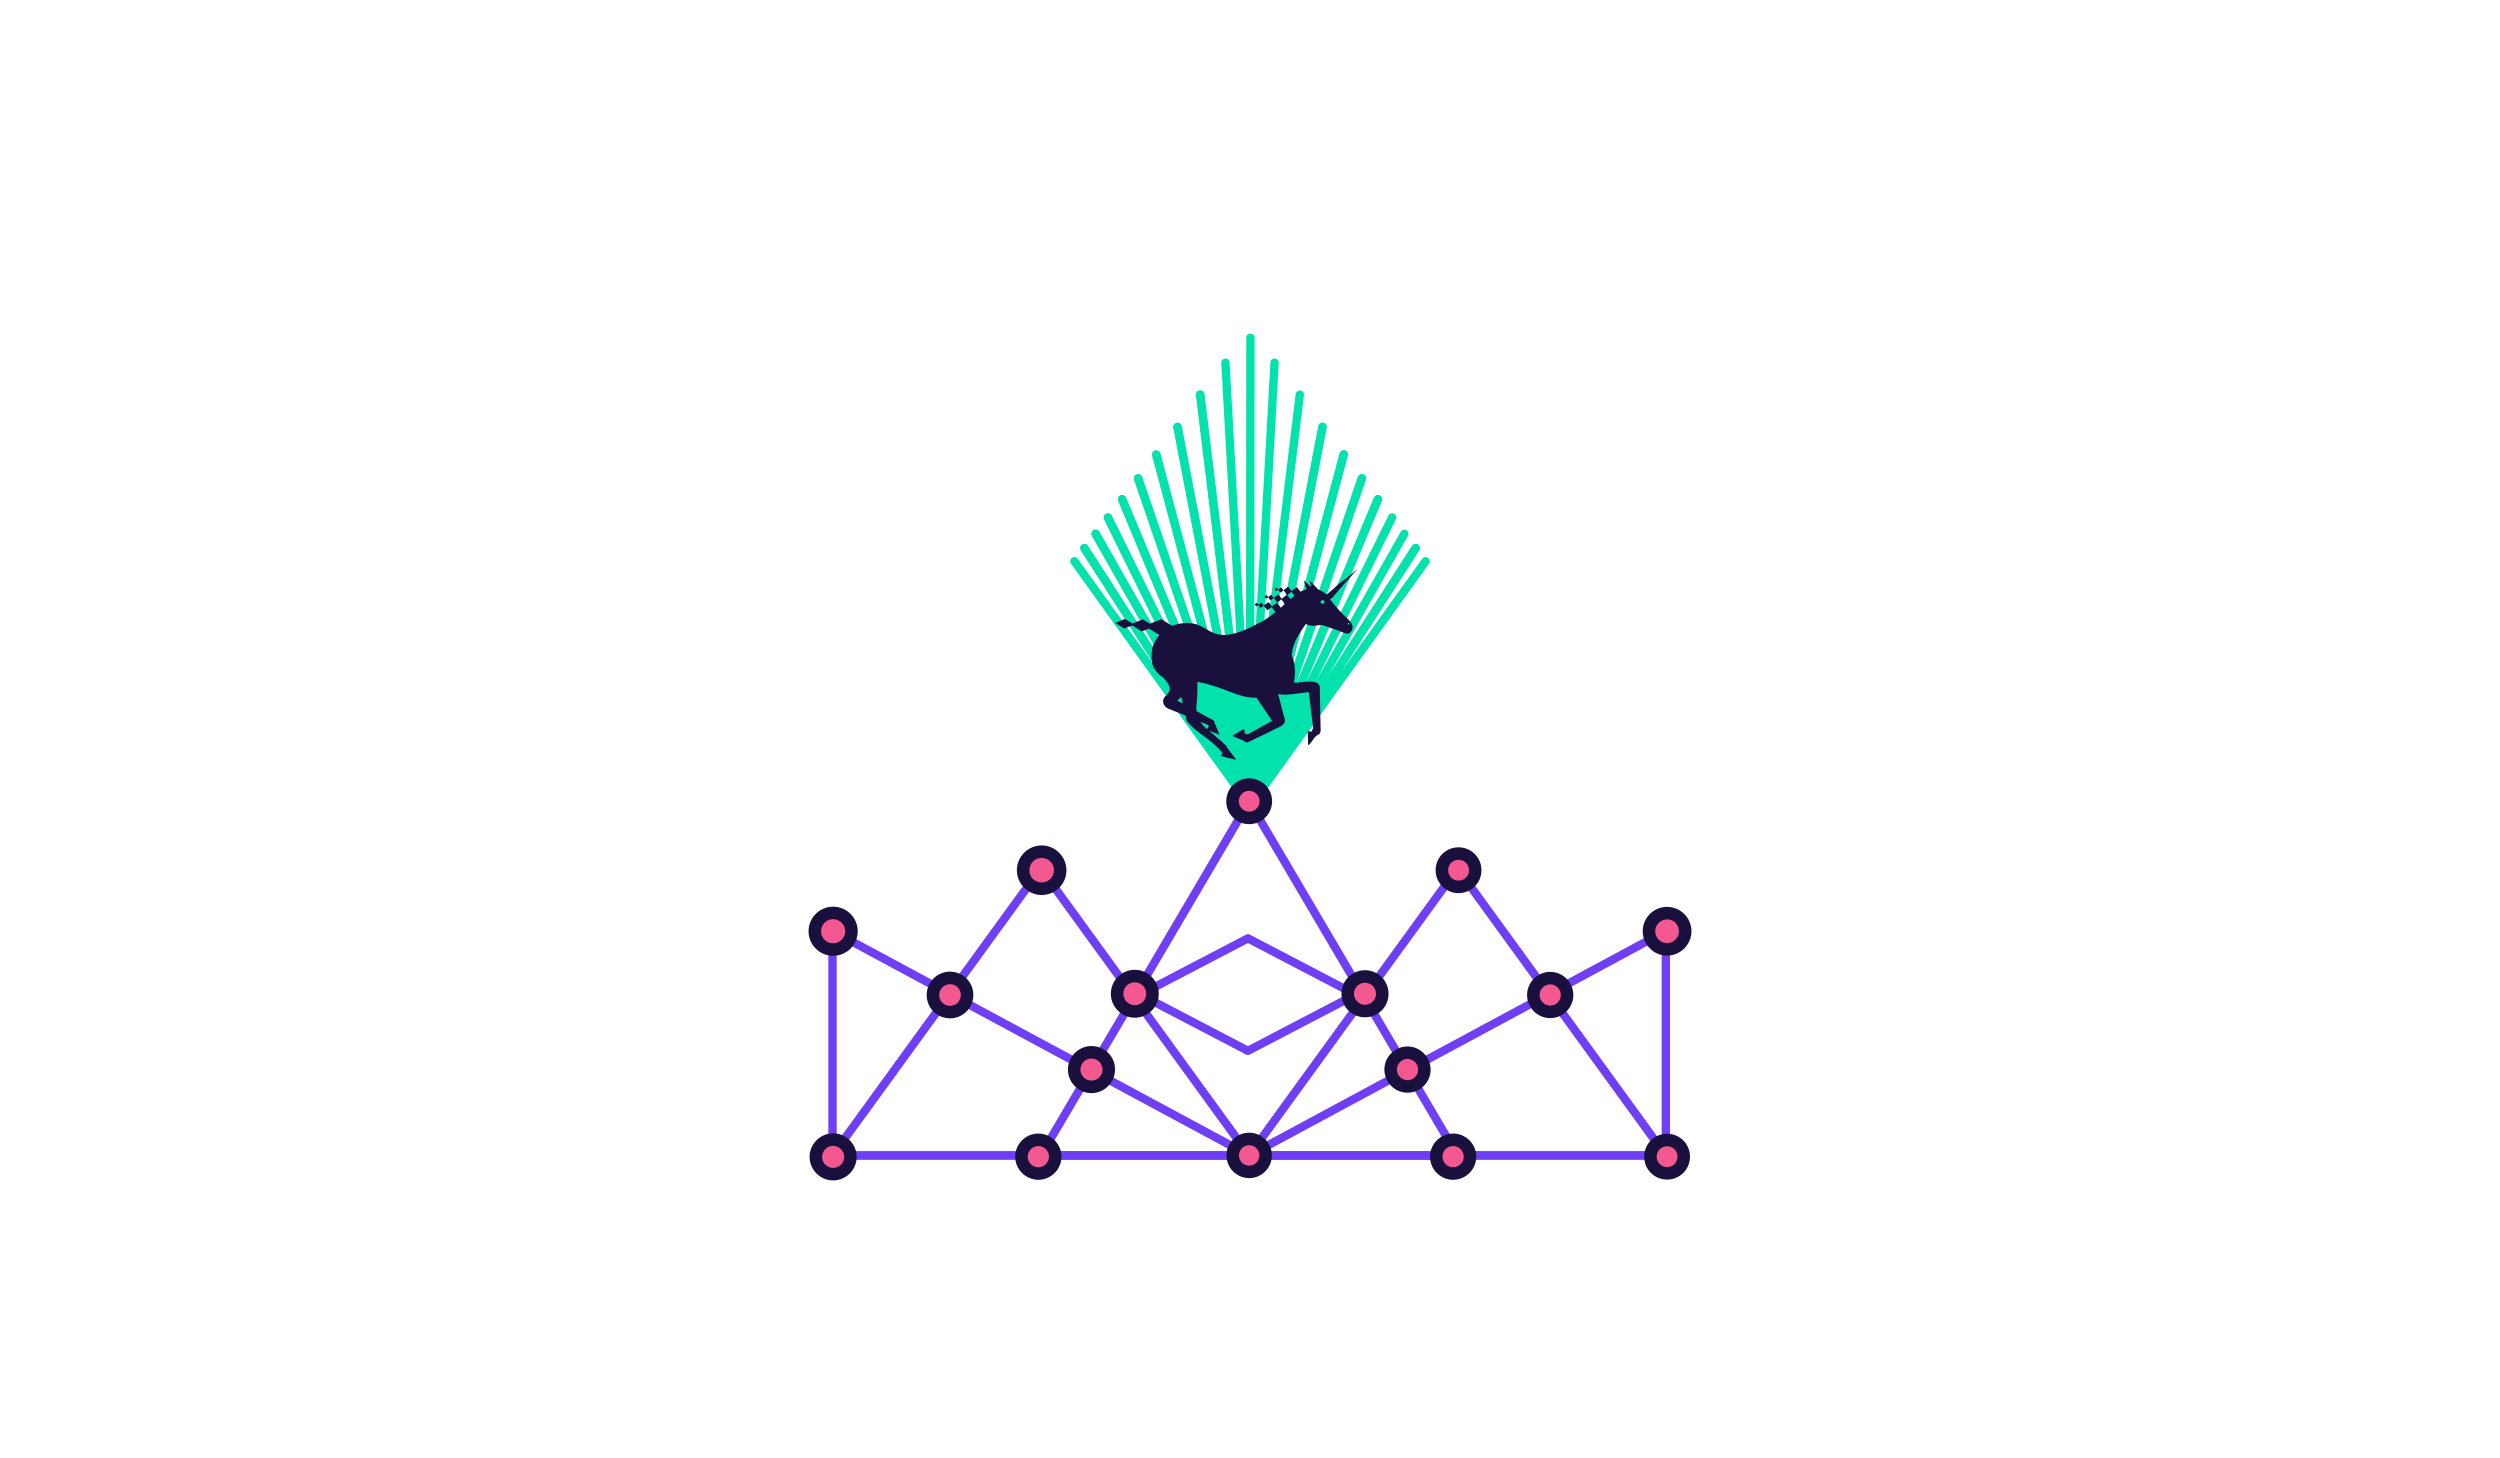 <svg xmlns="http://www.w3.org/2000/svg" xmlns:xlink="http://www.w3.org/1999/xlink" id="Layer_1" width="1200" height="700" x="0" style="enable-background:new 0 0 1200 700" y="0" version="1.1" viewBox="0 0 1200 700" xml:space="preserve"><style type="text/css">.st0{fill:none;stroke-width:2;stroke-linecap:round;stroke-linejoin:round;stroke-miterlimit:10}.st0,.st1,.st2{stroke:#02e2ac}.st1,.st2,.st3{fill:none;stroke-linecap:round;stroke-linejoin:round}.st1,.st2,.st3{stroke-width:2;stroke-miterlimit:10}.st2,.st3{stroke-width:4}.st3{stroke:#6f3ff5}.st4{fill:#f35890}.st5{fill:#1a103d}</style><polygon points="600 386.7 600 386.7 600 386.7" class="st0"/><polygon points="600 386.7 600 386.7 600 386.4 600 386.4 600 386.4" class="st1"/><polygon points="600 386.7 600 386.7 600 386.4 600 386.4" class="st1"/><polygon points="600 386.7 599.9 386.3 599.8 386.2" class="st1"/><polygon points="600 386.7 599.9 386.3 599.9 386.3" class="st1"/><polygon points="600 386.7 600 386.4 599.9 386.3" class="st1"/><polygon points="600 386.7 600 386.4 600 386.4" class="st1"/><polygon points="600 386.7 600 386.7 600.4 385.9 600.3 386.1" class="st1"/><path d="M600,386.7L600,386.7L600,386.7z" class="st1"/><polygon points="600 386.7 600 386.7 600 386.7" class="st1"/><polygon points="600.2 386.2 600.1 386.3 600 386.7" class="st1"/><polygon points="600.3 386.1 600.2 386.2 600 386.7" class="st1"/><polygon points="600 386.7 600 386.7 600.1 386.3 600.1 386.3" class="st1"/><polygon points="600.1 386.3 600 386.4 600 386.7" class="st1"/><polygon points="600 386.7 600 386.7 600 386.7" class="st1"/><polygon points="600 386.7 600 386.7 600 386.7" class="st1"/><polygon points="600 386.7 600 386.7 600 386.7" class="st1"/><polygon points="600 386.7 600 386.7 600 386.7" class="st0"/><polygon points="600 386.7 600 386.7 600 386.7" class="st1"/><polygon points="600 386.7 600 386.7 600 386.7 600 386.7" class="st1"/><polygon points="599.7 386.1 599.6 385.9 600 386.7 600 386.7" class="st1"/><polygon points="600 386.7 600 386.7 600 386.7" class="st1"/><polygon points="600 386.7 599.8 386.2 599.7 386.1" class="st1"/><polygon points="600 386.7 600 386.7 600 386.7" class="st1"/><polygon points="600 386.7 600 386.7 600 386.7" class="st1"/><path d="M600,386.7L600,386.7L600,386.7z" class="st1"/><polygon points="600 386.7 600 386.7 600 386.7" class="st1"/><polygon points="600 386.7 600 386.7 600 386.7" class="st1"/><path d="M600,386.7L600,386.7L600,386.7z" class="st1"/><polygon points="600 386.7 600 386.7 600 386.7" class="st1"/><polygon points="600 386.7 600 386.7 600 386.7" class="st1"/><polygon points="600 386.7 600 386.7 600 386.7" class="st1"/><polygon points="600 386.7 600 386.7 600 386.7 600 386.7" class="st1"/><polygon points="599.4 385.6 600 386.7 600 386.7 599.6 385.9" class="st1"/><path d="M600,386.7L600,386.7L600,386.7z" class="st1"/><polygon points="600 386.7 600 386.7 600 386.7" class="st1"/><polygon points="600.6 385.6 600.4 385.9 600 386.7" class="st1"/><polygon points="600 386.7 600 386.7 600 386.7" class="st0"/><path d="M600,386.7L600,386.7L600,386.7z" class="st1"/><polygon points="600 386.7 600 386.7 600 386.7" class="st1"/><path d="M600,386.7L600,386.7L600,386.7z" class="st1"/><polygon points="600 386.7 600 386.7 600 386.7" class="st1"/><polygon points="600 386.7 600 386.7 600 386.7" class="st1"/><path d="M600,386.7L600,386.7L600,386.7z" class="st1"/><polygon points="600 386.7 600 386.7 600 386.7" class="st1"/><path d="M600,386.7L600,386.7L600,386.7z" class="st1"/><path d="M600,386.7L600,386.7L600,386.7z" class="st1"/><path d="M600,386.7L600,386.7L600,386.7z" class="st1"/><path d="M600,386.7L600,386.7L600,386.7z" class="st1"/><polygon points="600 386.7 600 386.7 600 386.7" class="st1"/><path d="M600,386.7L600,386.7L600,386.7z" class="st1"/><polygon points="600 386.7 600 386.7 600 386.7" class="st0"/><polygon points="600 386.7 600 386.7 600 386.7" class="st1"/><path d="M600,386.7L600,386.7L600,386.7z" class="st1"/><polygon points="596.7 382.1 600 386.7 600 386.7 598.8 384.9" class="st1"/><path d="M600,386.7L600,386.7L600,386.7z" class="st1"/><polygon points="600 386.7 600 386.7 600 386.7" class="st1"/><polygon points="600 386.7 600 386.7 600 386.7" class="st1"/><polygon points="600 386.7 600 386.7 600 386.7" class="st1"/><path d="M600,386.7L600,386.7L600,386.7z" class="st1"/><polygon points="599.4 385.6 598.8 384.9 600 386.7 600 386.7" class="st1"/><polygon points="600 386.7 600 386.7 600 386.7" class="st1"/><polygon points="600 386.7 600 386.7 600 386.7" class="st1"/><path d="M600,386.7L600,386.7L600,386.7z" class="st1"/><polygon points="600 386.7 600 386.7 600 386.7" class="st1"/><path d="M600,386.7L600,386.7L600,386.7z" class="st1"/><path d="M600,386.7L600,386.7L600,386.7z" class="st1"/><polygon points="600 386.7 600 386.7 600 386.7" class="st1"/><path d="M600,386.7L600,386.7L600,386.7z" class="st1"/><path d="M600,386.7L600,386.7L600,386.7z" class="st1"/><polygon points="600 386.7 600 386.7 600 386.7" class="st1"/><path d="M600,386.7L600,386.7L600,386.7z" class="st1"/><path d="M600,386.7L600,386.7L600,386.7z" class="st1"/><polygon points="600 386.7 600 386.7 600 386.7" class="st1"/><path d="M600,386.7L600,386.7L600,386.7z" class="st1"/><polygon points="600 386.7 600 386.7 600 386.7" class="st1"/><path d="M600,386.7L600,386.7L600,386.7z" class="st1"/><polygon points="600 386.7 600 386.7 600 386.7" class="st1"/><path d="M600,386.7L600,386.7L600,386.7z" class="st1"/><path d="M600,386.7L600,386.7L600,386.7z" class="st1"/><polygon points="600.6 385.6 600 386.7 600 386.7 600 386.7 601.2 384.9" class="st1"/><path d="M600,386.7L600,386.7L600,386.7z" class="st1"/><polygon points="600 386.7 603.3 382.2 601.2 384.9" class="st1"/><path d="M600,386.7L600,386.7L600,386.7z" class="st1"/><polygon points="600 386.7 600 386.7 600 386.7 600 386.7" class="st1"/><path d="M600,386.7L600,386.7L600,386.7z" class="st1"/><polyline points="565.2 204.9 599.9 386.3 600 386.4 576.1 189.4" class="st2"/><polyline points="674.1 256.2 600.6 385.6 601.2 384.9 679.5 263.1" class="st2"/><polyline points="679.5 263.1 601.2 384.9 603.3 382.2 684.3 269.4" class="st2"/><polyline points="525.9 256.2 599.4 385.6 599.6 385.9 531.8 248.4" class="st2"/><polyline points="520.5 263.1 598.8 384.9 599.4 385.6 525.9 256.2" class="st2"/><polyline points="531.8 248.4 599.6 385.9 599.7 386.1 538.6 239.6" class="st2"/><polyline points="515.7 269.4 596.7 382.1 598.8 384.9 520.5 263.1" class="st2"/><polyline points="538.6 239.6 599.7 386.1 599.8 386.2 546.3 229.6" class="st2"/><polyline points="555 218.2 599.9 386.3 599.9 386.3 565.2 204.9" class="st2"/><polyline points="546.3 229.6 599.8 386.2 599.9 386.3 555 218.2" class="st2"/><polyline points="645 218.1 600.1 386.3 600.2 386.2 653.7 229.6" class="st2"/><polyline points="653.7 229.6 600.2 386.2 600.3 386.1 661.4 239.6" class="st2"/><polyline points="634.8 204.9 600.1 386.3 600.1 386.3 645 218.1" class="st2"/><polyline points="661.4 239.6 600.3 386.1 600.4 385.9 668.2 248.4" class="st2"/><polyline points="576.1 189.4 600 386.4 600 386.4 588.2 174.1" class="st2"/><polyline points="600 386.4 600 386.4 600.2 162.1" class="st2"/><polyline points="611.8 174.1 600 386.4 600 386.4 623.9 189.4" class="st2"/><polyline points="600 386.4 600.1 386.3 634.8 204.9" class="st2"/><g><polygon points="599 504.4 547.3 477.4 599 450.4 650.7 477.4" class="st3"/><polygon points="499.6 554.6 599.6 384.7 699.6 554.6" class="st3"/><polygon points="399.6 554.6 499.6 416.9 599.6 554.6" class="st3"/><polygon points="599.6 554.6 799.6 446.9 799.6 554.6" class="st3"/><polygon points="599.6 554.6 399.6 446.9 399.6 554.6" class="st3"/><polygon points="599.6 554.6 699.6 416.9 799.6 554.6" class="st3"/><g><circle cx="655.2" cy="477" r="8.3" class="st4"/><path d="M655.2,471.7c2.9,0,5.3,2.4,5.3,5.3s-2.4,5.3-5.3,5.3s-5.3-2.4-5.3-5.3S652.3,471.7,655.2,471.7 M655.2,465.7 c-6.2,0-11.3,5-11.3,11.3s5,11.3,11.3,11.3s11.3-5,11.3-11.3S661.4,465.7,655.2,465.7L655.2,465.7z" class="st5"/></g><g><path d="M675.6,521.4c-4.4,0-8.1-3.6-8.1-8.1c0-4.4,3.6-8.1,8.1-8.1s8.1,3.6,8.1,8.1 C683.6,517.8,680,521.4,675.6,521.4z" class="st4"/><path d="M675.6,508.3c2.8,0,5.1,2.3,5.1,5.1s-2.3,5.1-5.1,5.1s-5.1-2.3-5.1-5.1C670.5,510.6,672.8,508.3,675.6,508.3 M675.6,502.3c-6.1,0-11.1,5-11.1,11.1s5,11.1,11.1,11.1s11.1-5,11.1-11.1C686.6,507.3,681.7,502.3,675.6,502.3L675.6,502.3z" class="st5"/></g><g><circle cx="523.9" cy="513.4" r="8.3" class="st4"/><path d="M523.9,508.1c2.9,0,5.3,2.4,5.3,5.3s-2.4,5.3-5.3,5.3s-5.3-2.4-5.3-5.3C518.6,510.4,521,508.1,523.9,508.1 M523.9,502.1c-6.2,0-11.3,5.1-11.3,11.3s5.1,11.3,11.3,11.3s11.3-5.1,11.3-11.3C535.3,507.1,530.2,502.1,523.9,502.1L523.9,502.1 z" class="st5"/></g><g><circle cx="599.6" cy="384.7" r="8" class="st4"/><path d="M599.6,379.6c2.8,0,5,2.3,5,5c0,2.8-2.3,5-5,5s-5-2.3-5-5S596.8,379.6,599.6,379.6 M599.6,373.6 c-6.1,0-11,4.9-11,11s4.9,11,11,11s11-4.9,11-11S605.7,373.6,599.6,373.6L599.6,373.6z" class="st5"/></g><g><path d="M700.1,425.7c-4.4,0-8-3.6-8-8s3.6-8,8-8s8,3.6,8,8S704.5,425.7,700.1,425.7z" class="st4"/><path d="M700.1,412.7c2.8,0,5,2.2,5,5s-2.2,5-5,5s-5-2.2-5-5S697.3,412.7,700.1,412.7 M700.1,406.7 c-6.1,0-11,4.9-11,11s4.9,11,11,11s11-4.9,11-11S706.2,406.7,700.1,406.7L700.1,406.7z" class="st5"/></g><g><path d="M500,426.5c-4.9,0-8.9-4-8.9-8.9s4-8.9,8.9-8.9s8.9,4,8.9,8.9S504.8,426.5,500,426.5z" class="st4"/><path d="M500,411.8c3.2,0,5.9,2.6,5.9,5.9c0,3.2-2.6,5.9-5.9,5.9s-5.9-2.6-5.9-5.9S496.7,411.8,500,411.8 M500,405.8 c-6.5,0-11.9,5.3-11.9,11.9c0,6.5,5.3,11.9,11.9,11.9s11.9-5.3,11.9-11.9C511.8,411.1,506.5,405.8,500,405.8L500,405.8z" class="st5"/></g><g><path d="M599.6,562.5c-4.4,0-7.9-3.5-7.9-7.9s3.5-7.9,7.9-7.9s7.9,3.5,7.9,7.9S604,562.5,599.6,562.5z" class="st4"/><path d="M599.6,549.7c2.7,0,4.9,2.2,4.9,4.9s-2.2,4.9-4.9,4.9s-4.9-2.2-4.9-4.9C594.7,551.9,596.9,549.7,599.6,549.7 M599.6,543.7c-6,0-10.9,4.9-10.9,10.9s4.9,10.9,10.9,10.9s10.9-4.9,10.9-10.9S605.6,543.7,599.6,543.7L599.6,543.7z" class="st5"/></g><g><path d="M744.1,485.7c-4.5,0-8.1-3.6-8.1-8.1s3.6-8.1,8.1-8.1s8.1,3.6,8.1,8.1S748.6,485.7,744.1,485.7z" class="st4"/><path d="M744.1,472.5c2.8,0,5.1,2.3,5.1,5.1c0,2.8-2.3,5.1-5.1,5.1s-5.1-2.3-5.1-5.1S741.3,472.5,744.1,472.5 M744.1,466.5c-6.1,0-11.1,5-11.1,11.1s5,11.1,11.1,11.1s11.1-5,11.1-11.1S750.2,466.5,744.1,466.5L744.1,466.5z" class="st5"/></g><g><path d="M544.7,485.5c-4.7,0-8.5-3.8-8.5-8.5s3.8-8.5,8.5-8.5s8.5,3.8,8.5,8.5S549.4,485.5,544.7,485.5z" class="st4"/><path d="M544.7,471.5c3.1,0,5.5,2.5,5.5,5.5s-2.5,5.5-5.5,5.5s-5.5-2.5-5.5-5.5S541.6,471.5,544.7,471.5 M544.7,465.5 c-6.4,0-11.5,5.2-11.5,11.5s5.2,11.5,11.5,11.5s11.5-5.2,11.5-11.5S551,465.5,544.7,465.5L544.7,465.5z" class="st5"/></g><g><path d="M456,485.9c-4.5,0-8.2-3.7-8.2-8.2s3.7-8.2,8.2-8.2s8.2,3.7,8.2,8.2S460.6,485.9,456,485.9z" class="st4"/><path d="M456,472.4c2.9,0,5.2,2.3,5.2,5.2c0,2.9-2.3,5.2-5.2,5.2c-2.9,0-5.2-2.3-5.2-5.2 C450.8,474.8,453.2,472.4,456,472.4 M456,466.4c-6.2,0-11.2,5-11.2,11.2s5,11.2,11.2,11.2s11.2-5,11.2-11.2 C467.3,471.5,462.2,466.4,456,466.4L456,466.4z" class="st5"/></g><g><path d="M399.9,455.8c-4.9,0-8.8-3.9-8.8-8.8s3.9-8.8,8.8-8.8s8.8,3.9,8.8,8.8S404.7,455.8,399.9,455.8z" class="st4"/><path d="M399.9,441.2c3.2,0,5.8,2.6,5.8,5.8s-2.6,5.8-5.8,5.8s-5.8-2.6-5.8-5.8S396.7,441.2,399.9,441.2 M399.9,435.2 c-6.5,0-11.8,5.3-11.8,11.8s5.3,11.8,11.8,11.8s11.8-5.3,11.8-11.8C411.7,440.5,406.4,435.2,399.9,435.2L399.9,435.2z" class="st5"/></g><g><circle cx="800.2" cy="447" r="8.7" class="st4"/><path d="M800.2,441.3c3.2,0,5.7,2.6,5.7,5.7c0,3.2-2.6,5.7-5.7,5.7c-3.2,0-5.7-2.6-5.7-5.7S797.1,441.3,800.2,441.3 M800.2,435.3c-6.5,0-11.7,5.3-11.7,11.7s5.3,11.7,11.7,11.7s11.7-5.3,11.7-11.7S806.7,435.3,800.2,435.3L800.2,435.3z" class="st5"/></g><g><path d="M399.9,563.5c-4.6,0-8.3-3.7-8.3-8.3s3.7-8.3,8.3-8.3c4.6,0,8.3,3.7,8.3,8.3S404.4,563.5,399.9,563.5z" class="st4"/><path d="M399.9,550c2.9,0,5.3,2.4,5.3,5.3s-2.4,5.3-5.3,5.3s-5.3-2.4-5.3-5.3S397,550,399.9,550 M399.9,544 c-6.2,0-11.3,5.1-11.3,11.3s5.1,11.3,11.3,11.3s11.3-5.1,11.3-11.3S406.1,544,399.9,544L399.9,544z" class="st5"/></g><g><circle cx="498.4" cy="555.2" r="8.1" class="st4"/><path d="M498.4,550.1c2.8,0,5.1,2.3,5.1,5.1s-2.3,5.1-5.1,5.1c-2.8,0-5.1-2.3-5.1-5.1S495.6,550.1,498.4,550.1 M498.4,544.1c-6.1,0-11.1,5-11.1,11.1s5,11.1,11.1,11.1s11.1-5,11.1-11.1S504.5,544.1,498.4,544.1L498.4,544.1z" class="st5"/></g><g><path d="M697.5,563.4c-4.5,0-8.1-3.6-8.1-8.1s3.6-8.1,8.1-8.1s8.1,3.6,8.1,8.1S701.9,563.4,697.5,563.4z" class="st4"/><path d="M697.5,550.1c2.8,0,5.1,2.3,5.1,5.1s-2.3,5.1-5.1,5.1s-5.1-2.3-5.1-5.1S694.6,550.1,697.5,550.1 M697.5,544.1 c-6.1,0-11.1,5-11.1,11.1s5,11.1,11.1,11.1s11.1-5,11.1-11.1S703.6,544.1,697.5,544.1L697.5,544.1z" class="st5"/></g><g><path d="M800.2,563.2c-4.4,0-8-3.6-8-8s3.6-8,8-8s8,3.6,8,8C808.2,559.6,804.6,563.2,800.2,563.2z" class="st4"/><path d="M800.2,550.2c2.8,0,5,2.2,5,5s-2.2,5-5,5s-5-2.2-5-5S797.5,550.2,800.2,550.2 M800.2,544.2 c-6.1,0-11,4.9-11,11s4.9,11,11,11s11-4.9,11-11S806.3,544.2,800.2,544.2L800.2,544.2z" class="st5"/></g></g><g><path d="M642.2,292.3c-1.5-1.7-2.7-3.2-3.6-4.4l1-1.1l1.4-1.6c-0.4-0.1-0.8-0.3-1.2-0.6c0.3,0.3,0.7,0.5,1.2,0.6 l1.4-1.6c-0.3-0.1-0.7-0.3-1-0.6c-0.3-0.3-0.5-0.6-0.6-1l-1.6,1.4l-1.6,1.3c0,0.5,0.2,1,0.6,1.4c-0.4-0.4-0.6-0.9-0.6-1.4l-0.9,0.7 c-0.3-0.3-0.6-0.6-1-0.9c-1.1-0.8-2.1-1.2-2.8-1.4l-4.2-4.4l0.6,3.1l-3.5-3.2l1.3,4.3c-1,0.2-2,0.6-2.9,1.1l-1.7-2.2l-2.6,1.9 l-1.6-2.1l-2.2,1.7l1.6,2.2l-2.5,1.9l-1.6-2.1l-2.2,1.7l1.7,2.2l-2.6,1.9l-1.6-2.1l-2.3,1.7l1.7,2.3l2.1-1.6l1.8,2.4 c-2.5,2.1-5.2,4.1-8.2,5.4c-27.4,14.8-20.9-5.2-41.5,1.1h-0.1l-4.9-3.1l-5.6,2.2l-3.3-2.1l-5.1,2l-3.5-2.2l-4.7,1.9l4.3,2.7 l3.9-1.5l4.6,2.9l3.4-1.4l4.9,3.1c-2.1,2.7-3.5,5.9-3.5,7.9c-0.5,4.4,0.2,7.3,1.9,9.2c0.8,1.3,2,2.4,3.6,3.3 c4.6,5.3,3.2,6.3,1.4,8.7c-0.8,0.5-1.4,1.4-1.5,2.4c-0.1,0.1-0.1,0.3,0,0.4l0,0c0,1.3,0.7,2.3,1.7,3c0.1,0.1,0.2,0.2,0.4,0.3 c2.9,1.2,5.8,2.3,8.7,3.5c0.1,0.3,0.1,0.6,0.2,1c0,0.1,0,0.1,0,0.2c0,0.6,0.2,1.2,0.5,1.7l0,0c0,0,0,0,0.1,0.1s0.2,0.3,0.4,0.4 c4.9,5.3,10.4,7.7,15.3,13.1c0.1,0.3,0.3,0.5,0.6,0.7c0.2,0.2,0.4,0.3,0.5,0.5c0.3,0.4-0.1,0.2-0.6,1.7c1.8,0.6,7.3,1.8,7.3,1.8 l-4.4-5.9l0,0c0-0.1-0.1-0.2-0.1-0.3c0-0.1-0.1-0.2-0.1-0.3c-0.1-0.2-0.2-0.3-0.4-0.4c-2.4-2.4-5.3-4.6-8-7l5,1.9l-2.5-6 c-0.1-0.6-0.4-1.1-1-1.3c-0.1,0-0.2-0.1-0.4-0.1c-2.4-1.3-4.8-2.7-7.2-4c-0.1-1.1-0.1-2.6,0.2-4.7c0.1-0.5,0.3-4.7,0.3-9.3 c13.4,2.5,19.1,7.8,28.3,7.6l7.5,11.1c-3.6,2-7.9,4.4-11.7,6.5c0,0-0.1-0.1-0.2-0.1c-0.3-0.2-0.6-0.1-1-0.2s0-1-0.6-2.4 c-1.2,0.7-4.4,2.7-5.6,3.4c1.4,0.9,4.6,1.7,5.9,2.7l0,0c0.3,0.2,0.6,0.4,1,0.4c0.2,0.1,0.4,0.1,0.6,0c0.1,0,0.1-0.1,0.2-0.1 c0.1,0,0.3-0.1,0.4-0.2c3.6-1.7,11.4-5.5,15.8-7.7h-0.1c0.9-0.6,1.6-1.6,1.5-2.7c0-0.5-0.2-0.9-0.4-1.3c-1-3.7-1.9-7.5-2.9-11.2 c3.3,0.9,9-0.2,14.7-0.9c0.7,5,1.4,12.3,2.1,17.3c-0.3,0.4-0.5,0.9-0.5,1.4l0,0l0,0c-0.3,0.4-0.2,0.2-2.1,0.1 c0.1,1.7,0.1,5.2,0.2,6.8c1.7-1.2,2.6-3.7,4.3-4.9l0,0c0.9-0.2,1.7-1,1.7-2.1v-0.1l0,0c-0.1-5.5-0.3-14.5-0.4-20.4v-0.1v-0.1 c0-1.5-1.2-2.7-2.8-2.8c-3-0.7-7.3,0.8-9.7,0.2c0.4-1.7,1.5-7.2-1-13.1c0.6-6.3,3.9-10.7,6.8-14.9c0.1,0.1,0.2,0.1,0.4,0.2 c1.7,0.7,3.1,0.7,3.1,0.7c0.5,0,1.3-0.1,2.1-0.2s1-0.2,1.4-0.2c0.9,0,1.6,0.2,2.1,0.4c1.1,0.4,3.4,1.2,6.5,2.3c0,0,0.9,0.4,2.5,1 c0.2,0.1,1.6,0.7,2.8,0.2c1.3-0.7,1.5-2.4,1.5-2.6C649.5,298.6,646.3,296.9,642.2,292.3z M579.3,350c-1.1-1.1-2.2-2.2-3.1-3.5 c1.2,0.5,2.5,1,3.7,1.5c0.1,0.1,0.2,0.2,0.3,0.3c0,0,0,0,0,0.1C580.4,348.6,579.9,349,579.3,350z M565.1,336.3 c0.6-0.5,1.2-1.1,1.8-1.8c0.1,0.1,0.1,0.3,0.2,0.4c0.2,1.1,0.4,2,0.6,2.8C566.8,337.2,565.9,336.8,565.1,336.3z M619.9,284.1 l1.5,1.9c-0.7,0.5-1.4,1-2,1.6l-1.5-2L619.9,284.1z M613,289.3l2.1-1.6l1.6,2.2c-0.6,0.6-1.3,1.2-1.9,1.8L613,289.3z M634.9,290 l-1.2-1l1-1.2l1.2,1L634.9,290z M647.8,299.4l-0.4,0.5l-0.5-0.4l0.4-0.5L647.8,299.4z" class="st5"/><polygon points="604 290.4 605.1 291.8 606.6 290.7 605.5 289.2 604 290.3 603.3 289.3 602.2 290.1 603 291.1" class="st5"/><polygon points="608.7 286.7 609.8 288.2 611.4 287 610.2 285.5 608.7 286.6 608 285.6 607 286.4 607.8 287.4" class="st5"/><polygon points="613.5 283 614.6 284.5 616.1 283.4 615 281.9 613.5 283 612.7 282 611.8 282.8 612.5 283.8" class="st5"/><path d="M648,277.2l3.6-4.1l-4.2,3.5l0,0l-1.6,1.4c0.1,0.2,0.2,0.3,0.3,0.5s0.3,0.3,0.5,0.4L648,277.2L648,277.2z" class="st5"/><path d="M642.3,283.6l1.4-1.6c-0.1,0-0.2-0.1-0.4-0.2c0.1,0.1,0.2,0.1,0.4,0.2l1.4-1.6l1.4-1.6 c-0.2-0.1-0.3-0.2-0.5-0.4c-0.2-0.2-0.2-0.3-0.3-0.5l-1.7,1.4c0.1,0.2,0.2,0.4,0.4,0.6c-0.2-0.2-0.3-0.4-0.5-0.7l-1.6,1.4 c0.1,0.3,0.3,0.6,0.5,0.8c-0.2-0.2-0.4-0.5-0.5-0.8l-1.6,1.4c0.1,0.4,0.3,0.7,0.6,1C641.6,283.3,642,283.5,642.3,283.6z" class="st5"/></g></svg>